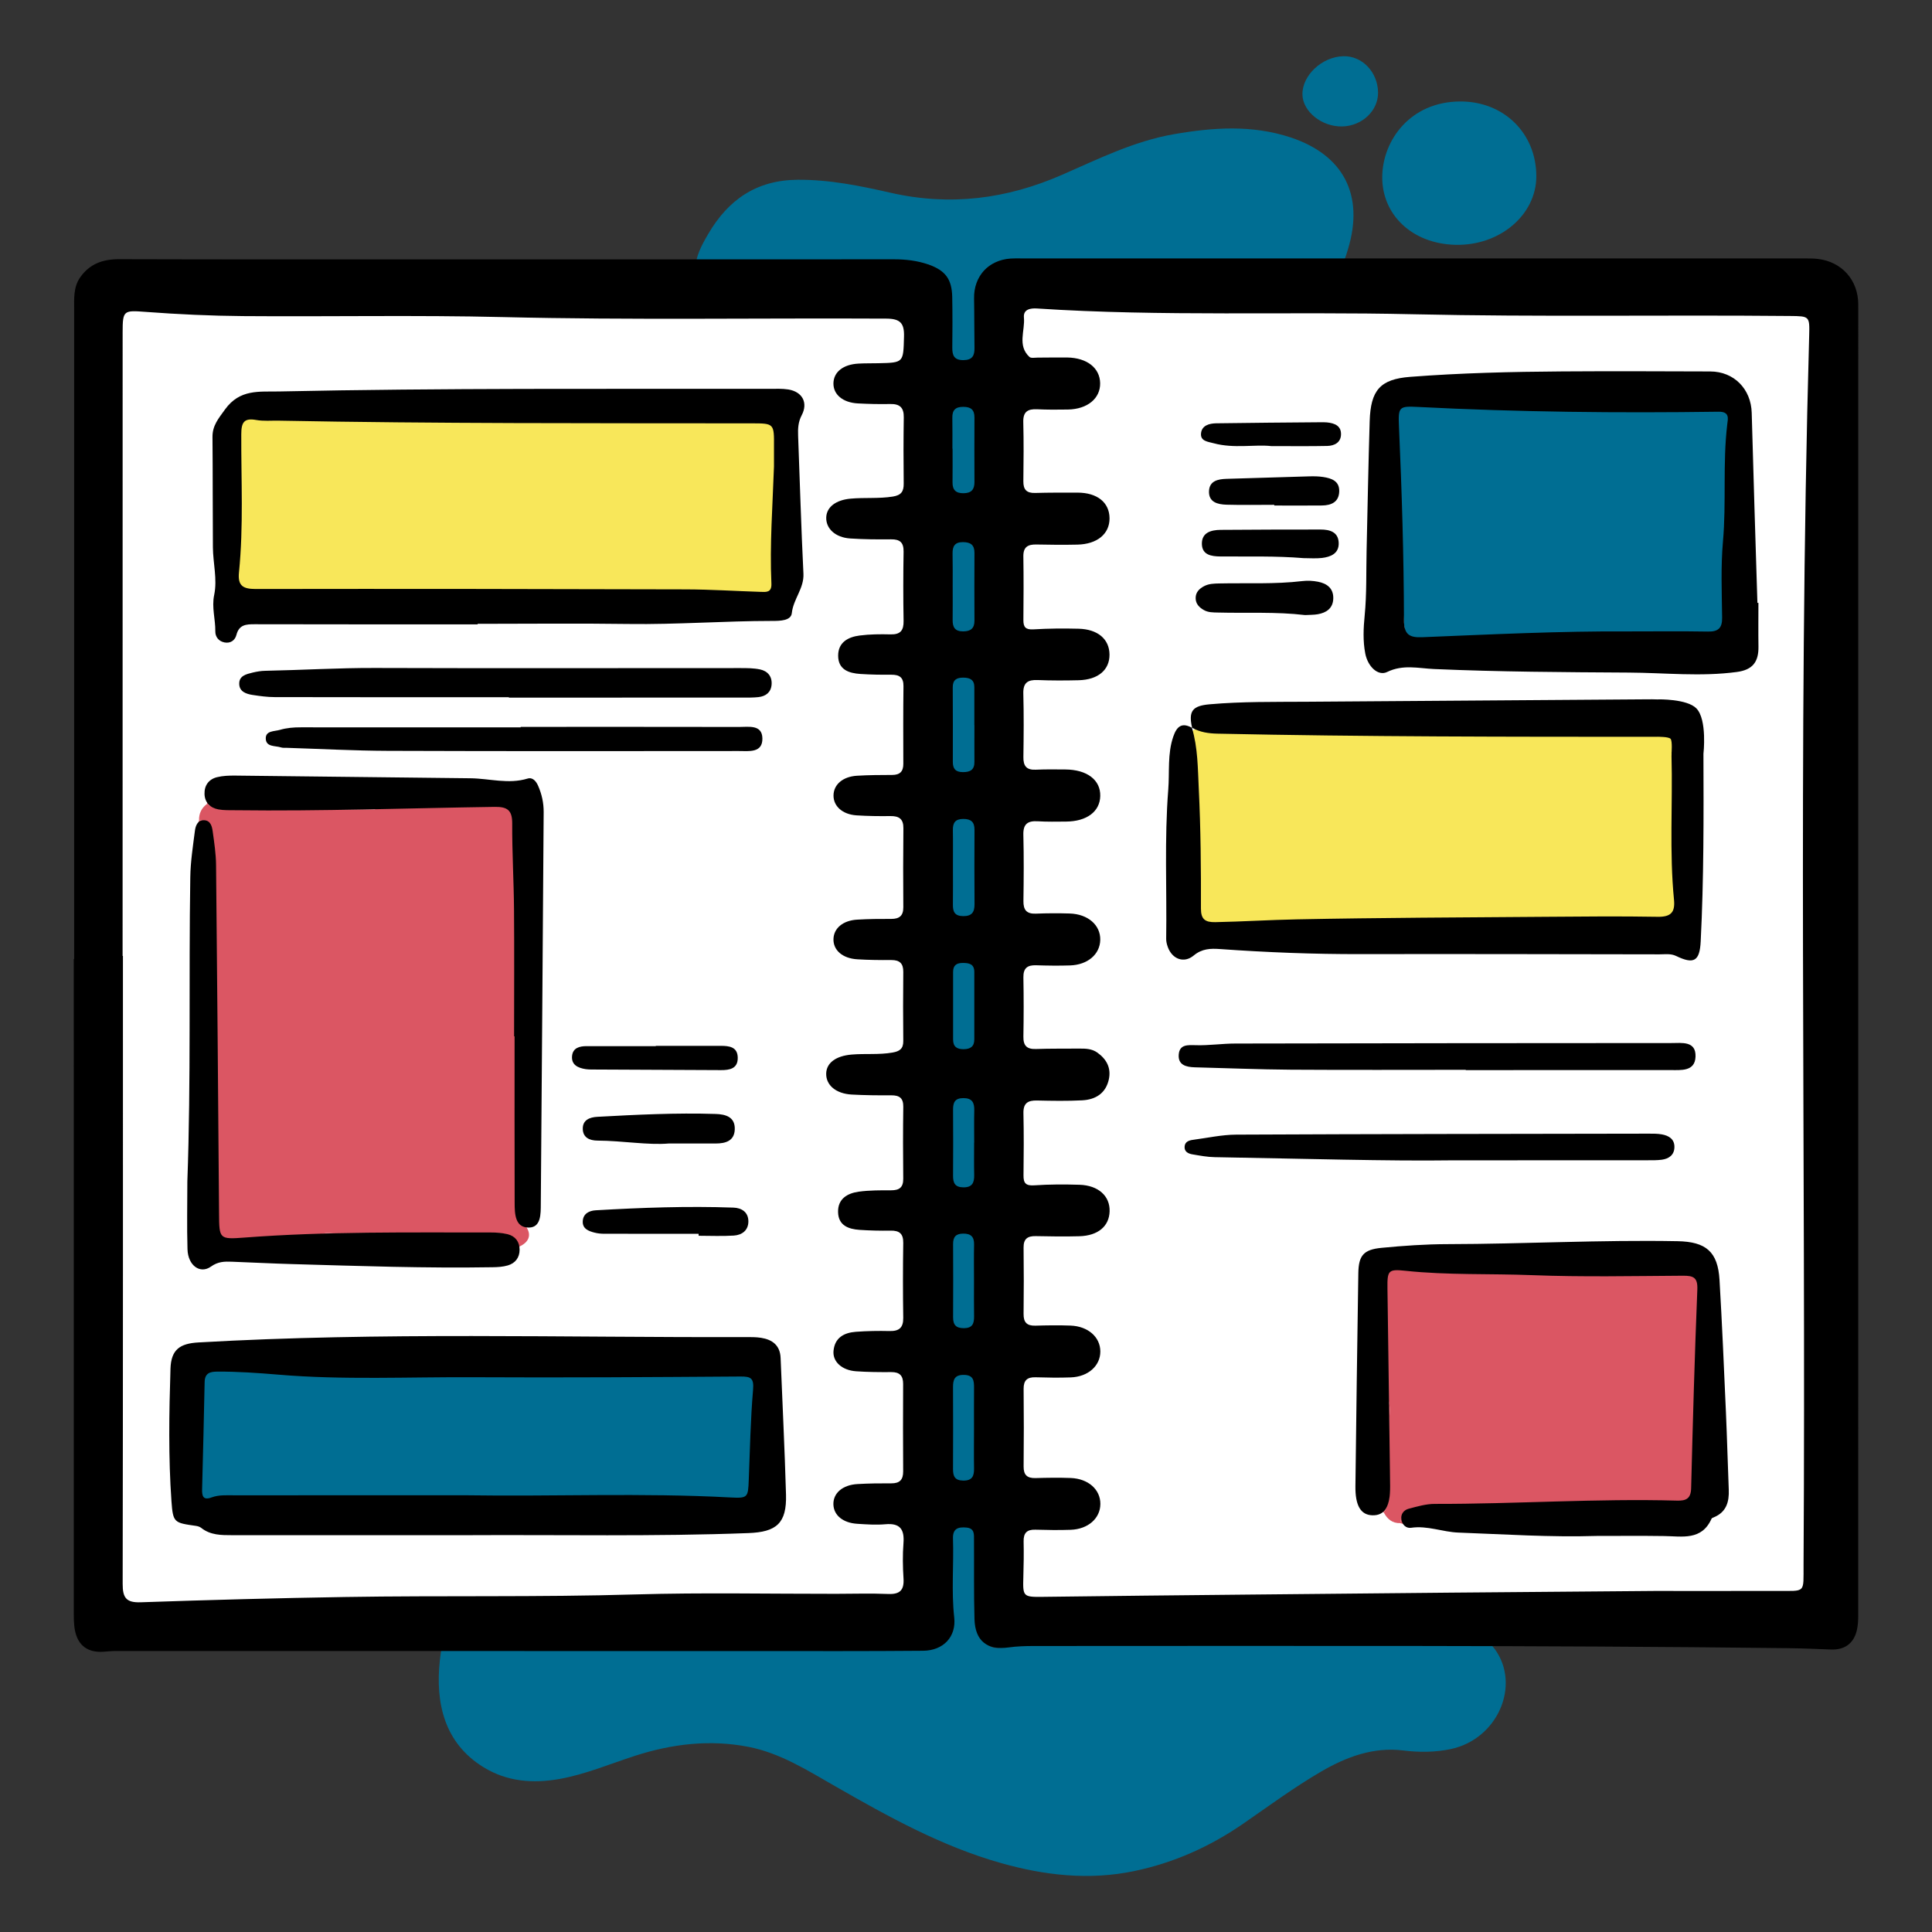 <?xml version="1.0" encoding="utf-8"?>
<!-- Generator: Adobe Illustrator 23.0.6, SVG Export Plug-In . SVG Version: 6.00 Build 0)  -->
<svg version="1.1" id="Livello_1" xmlns="http://www.w3.org/2000/svg" xmlns:xlink="http://www.w3.org/1999/xlink" x="0px" y="0px"
	 viewBox="0 0 512 512" style="enable-background:new 0 0 512 512;" xml:space="preserve">
<rect x="0" y="0" width="512" height="512" fill="#333333" stroke="none"/>
<style type="text/css">
	.st0{fill:#FFFFFF;}
	.st1{fill:#006E93;}
	.st2{fill:#DB5663;}
	.st3{fill:#F8E75A;}
</style>
<g>
	<g>
		<rect x="25.29" y="77.09" class="st0" width="220.72" height="351.98"/>
		<rect x="266.65" y="72.47" class="st0" width="217.38" height="352.16"/>
		<path class="st1" d="M185.39,437.45c18.7,0,37.39,0,56.09,0c1.99,0,3.94-0.05,5.9-0.66c3.47-1.09,5.05-3.31,5.01-6.91
			c-0.07-7.35,0.02-14.71-0.1-22.06c-0.04-2.3,0.47-3.34,3.07-3.35c2.7-0.01,3.02,1.22,2.98,3.43c-0.1,6.48,0.01,12.96-0.06,19.44
			c-0.02,2.19,0.46,4.21,1.4,6.11c1.17,2.36,3.23,3.77,5.78,3.12c3.11-0.8,6.18-0.58,9.27-0.58c36.77-0.03,73.54-0.02,110.31-0.02
			c1.72,0,3.32-0.03,5.01-0.96c2.41-1.33,4.45-0.21,6.06,1.98c7.02,9.6,0.76,23.95-11.68,26.54c-4.15,0.86-8.28,0.89-12.57,0.36
			c-7.81-0.97-14.97,1.66-21.65,5.54c-7.21,4.19-13.92,9.15-20.77,13.88c-8.81,6.08-18.4,10.37-28.89,12.55
			c-11.94,2.48-23.66,1.15-35.28-2.13c-15.72-4.44-29.85-12.29-43.89-20.33c-7.35-4.2-14.54-8.8-22.99-10.46
			c-10.23-2-20.29-0.81-30.14,2.38c-6.62,2.14-13.08,4.89-19.95,6.12c-7.01,1.25-13.9,0.75-20.18-3.12
			c-10.34-6.36-12.78-16.97-11.56-28.28c0.26-2.44,0.67-4.94,1.96-7.14c0.8-1.36,1.82-2.52,3.59-2.02c1.97,0.56,1.93,2.28,1.4,3.68
			c-1.24,3.27,0.92,2.88,2.82,2.88c19.69,0,39.39,0,59.08,0C185.39,437.42,185.39,437.43,185.39,437.45z"/>
		<path class="st2" d="M84.79,327.46c-8.08,0.29-16.18,0.38-24.23,0.97c-2.57,0.19-2.8-0.49-2.82-2.63
			c-0.12-16.06-0.38-32.11-0.51-48.17c-0.11-13.45-0.05-26.9-0.16-40.35c-0.03-3.85-0.39-7.7-0.59-11.54
			c-0.02-1.37,0.05-2.74-0.09-4.09c-0.23-2.2-0.77-4.25-3.64-4.25c-0.05-1.8,0.63-3.24,2.07-4.32c2.47,1.31,5.09,1.56,7.87,1.54
			c11.3-0.11,22.6-0.06,33.91-0.11c1.32-0.01,2.75,0.39,3.94-0.61c10.71,0.06,21.41-0.12,32.09-0.79c2.89-0.18,3.72,0.61,3.81,3.63
			c0.97,33.73,0.41,67.47,0.63,101.21c0.02,2.55,0.53,4.79,2.16,6.89c1.82,2.34,1,4.44-1.85,5.63c-0.97-3.33-3.62-3.7-6.5-3.69
			c-14.18,0.02-28.35,0.03-42.53,0.07C87.15,326.83,85.84,326.48,84.79,327.46z"/>
		<path class="st3" d="M98.64,156.24c-12.08,0-22.04-0.09-32,0.06c-2.79,0.04-3.6-0.77-3.6-3.57c0.01-11.94,0.34-23.87,0.75-35.8
			c0.07-1.94-1.01-4.63-0.08-5.68c1.41-1.61,4.23-0.64,6.42-0.57c43.94,1.41,87.88,0.42,131.82,0.65c3.02,0.02,4.14,0.7,4.02,3.91
			c-0.44,12.42-1.12,24.85-0.85,37.29c0.11,5.15,0.03,5.42-5.24,5.08c-22.39-1.43-44.81,0.07-67.18-0.87
			C120.63,156.24,108.58,156.67,98.64,156.24z"/>
		<path class="st3" d="M392.89,243.77c-14.82,0-29.64-0.14-44.46,0.05c-8.57,0.11-17.14,0.71-25.7,1.22
			c-4.58,0.27-4.44,0.34-4.71-4.13c-0.73-12.31-0.42-24.64-0.69-36.96c-0.06-2.87-0.68-5.66-1.3-8.45c-0.38-1.7-0.23-2.51,2.27-2.2
			c5.78,0.73,11.65,0.99,17.48,1.01c35.37,0.12,70.74,0.12,106.11,0.13c1.72,0,2.63-0.19,2.2,2.34c-0.62,3.64-0.44,7.43-0.36,11.16
			c0.22,10.7-0.64,21.42,0.58,32.09c0.32,2.82-0.85,3.64-3.6,3.62c-15.94-0.1-31.88-0.05-47.83-0.05
			C392.89,243.67,392.89,243.72,392.89,243.77z"/>
		<path class="st1" d="M424.95,168.13c-12.57-0.65-28.35,1.04-44.16,0.84c-0.37,0-0.75-0.01-1.12,0.02
			c-7.7,0.68-7.28,0.65-7.81-6.86c-0.83-11.7-0.13-23.4-0.79-35.07c-0.3-5.34-0.32-10.68-0.63-16c-0.17-2.88,0.87-3.63,3.62-3.51
			c27.01,1.11,54.03,0.91,81.05,0.82c2.35-0.01,3,0.79,2.95,3.02c-0.34,15.05-0.51,30.11-0.97,45.16c-0.09,2.83-0.74,5.67-0.53,8.53
			c0.19,2.58-1,3.13-3.32,3.1C444.9,168.07,436.55,168.13,424.95,168.13z"/>
		<path class="st2" d="M371.07,403.65c-2.08,0.05-3.41-1.06-4.34-2.8c1.3-2.07,1.61-4.32,1.55-6.74
			c-0.12-5.57,0.02-11.14-0.12-16.71c-0.06-2.42,0.61-4.94-0.62-7.27c-0.2-10.2-0.32-20.39-0.64-30.59
			c-0.08-2.62,0.59-3.31,3.31-3.17c25.49,1.3,51,1.07,76.51,0.96c3.2-0.01,3.9,0.93,3.79,3.96c-0.65,18.25-1.13,36.5-1.6,54.75
			c-0.04,1.73-0.5,2.59-2.32,2.39c-0.49-0.06-1,0-1.49-0.01c-22.15-0.4-44.27,0.64-66.41,0.81
			C375.42,399.44,371.81,399.07,371.07,403.65z"/>
		<path class="st1" d="M200.3,366.47c-0.43,8.7-0.4,17.38-1.06,26.04c-0.36,4.72-0.08,4.62-4.74,4.59
			c-16.19-0.09-32.39,0.25-48.57-0.22c-12.56-0.36-25.11-0.65-37.66-0.55c-16.41,0.13-32.83,0.45-49.24,0.69
			c-0.5,0.01-1,0.07-1.49,0.04c-1.58-0.08-2.99,2.32-4.37,0.86c-1.09-1.16,0.26-3.02,0.25-4.63c-0.09-8.97,0.11-17.93-0.05-26.9
			c-0.05-2.96,0.8-4.02,3.78-3.73c16.1,1.53,32.25,1.62,48.41,1.56c30.39-0.11,60.77-0.07,91.16-0.03
			C198.28,364.21,200.84,363.15,200.3,366.47z"/>
		<path class="st1" d="M217.62,69.43c-7.72,0-15.45,0.09-23.17-0.06c-2.62-0.05-4.32,0.63-4.95,3.31c-0.39,1.65-1.13,3.41-3.06,3.14
			c-2.17-0.3-2.21-2.32-2.2-4.14c0.01-3.66,1.73-6.75,3.48-9.73c5.26-8.98,12.71-14.22,23.61-14.31c8.43-0.07,16.59,1.6,24.64,3.43
			c15.8,3.61,30.77,1.68,45.43-4.72c9.67-4.22,19.16-8.96,29.7-10.79c10.37-1.8,20.71-2.52,30.93,0.86
			c14.03,4.65,19.52,15.26,15.23,29.52c-0.57,1.9-1.18,3.84-2.17,5.53c-0.97,1.67-2.68,2.72-4.74,2.28
			c-1.65-0.35-2.98-1.19-3.08-3.22c-0.13-2.68-2.26-1.81-3.67-1.81c-19.31-0.05-38.62-0.03-57.93-0.03c-5.23,0-10.46,0-15.7,0
			c-8.25,0-11.71,3.51-11.65,11.75c0.03,3.99-0.1,7.98,0.06,11.96c0.09,2.38-0.61,3.27-3.13,3.3c-2.71,0.03-3.04-1.25-2.98-3.44
			c0.11-3.86,0.04-7.72,0.03-11.59c-0.02-7.59-3.44-11.13-11.13-11.24C233.32,69.35,225.47,69.44,217.62,69.43z"/>
		<path class="st1" d="M407.14,46.73c0,10.15-9.61,18.45-21.48,18.15c-11.39-0.29-19.49-7.94-19.35-18.13
			c0.14-9.59,7.42-19.78,20.6-19.86C398.52,26.82,407.15,35.32,407.14,46.73z"/>
		<path class="st1" d="M365.2,24.49c0.06,4.83-4.18,8.87-9.46,9.02c-5.38,0.14-10.46-3.89-10.58-8.4
			c-0.13-5.08,5.14-10.06,10.82-10.21C360.97,14.76,365.12,19.08,365.2,24.49z"/>
		<path class="st1" d="M251.65,191.73c0-3.36,0.04-6.71-0.02-10.07c-0.03-2.02,0.79-3.17,2.86-2.89c1.93,0.26,4.54-0.32,4.53,2.99
			c-0.02,6.84-0.1,13.68,0.04,20.51c0.06,3.1-1.98,2.51-3.77,2.57c-1.9,0.06-3.81,0.33-3.67-2.67c0.17-3.47,0.04-6.96,0.04-10.44
			C251.66,191.73,251.65,191.73,251.65,191.73z"/>
		<path class="st1" d="M259.01,155.77c0,3.23-0.1,6.47,0.04,9.69c0.09,2.22-0.93,2.88-2.91,2.67c-1.82-0.19-4.41,0.8-4.45-2.4
			c-0.09-6.83-0.03-13.67-0.03-20.5c0-1.74,1.06-2.71,2.61-2.29c1.75,0.48,4.66-0.57,4.73,2.77
			C259.06,149.06,259.01,152.41,259.01,155.77z"/>
		<path class="st1" d="M259.01,119.53c0,3.11-0.13,6.23,0.04,9.33c0.16,3.05-1.85,2.65-3.7,2.64c-1.82-0.01-3.81,0.49-3.75-2.59
			c0.14-6.22,0.14-12.45-0.02-18.66c-0.08-3.05,1.87-2.64,3.71-2.62c1.8,0.02,3.9-0.52,3.75,2.57
			C258.89,113.3,259.01,116.42,259.01,119.53z"/>
		<path class="st1" d="M252.32,229.64c0-3.48,0.09-6.96-0.03-10.43c-0.09-2.48,1.45-2.48,3.16-2.4c1.65,0.07,3.62-0.54,3.59,2.34
			c-0.08,7.2-0.07,14.41-0.01,21.61c0.02,2.62-1.77,2.22-3.33,2.2c-1.53-0.02-3.42,0.51-3.37-2.15c0.06-3.72,0.02-7.45,0.02-11.18
			C252.33,229.64,252.32,229.64,252.32,229.64z"/>
		<path class="st1" d="M258.33,378.36c0,3.73-0.1,7.47,0.04,11.2c0.08,2.23-0.62,3.11-2.95,3.07c-2.11-0.04-3.17-0.44-3.13-2.88
			c0.13-7.59,0.13-15.18,0-22.77c-0.04-2.44,1.02-2.84,3.13-2.88c2.33-0.05,3.04,0.84,2.95,3.07
			C258.23,370.89,258.33,374.62,258.33,378.36z"/>
		<path class="st1" d="M258.33,339.63c0,3.24-0.13,6.48,0.04,9.71c0.12,2.43-1,2.92-3.13,2.89c-1.94-0.03-2.99-0.4-2.95-2.67
			c0.11-6.72,0.11-13.45,0-20.17c-0.03-2.23,0.94-2.71,2.92-2.71c2.09,0,3.28,0.41,3.16,2.87
			C258.21,332.9,258.33,336.27,258.33,339.63z"/>
		<path class="st1" d="M252.33,302.52c0-3.11,0.08-6.23-0.03-9.34c-0.07-2.17,1.15-2.4,2.85-2.36c1.68,0.05,3.24-0.11,3.2,2.4
			c-0.1,6.47-0.07,12.95-0.03,19.43c0.02,2.31-1.51,2.15-3.04,2.17c-1.57,0.02-3.04,0.07-2.98-2.22
			C252.4,309.25,252.34,305.88,252.33,302.52z"/>
		<path class="st1" d="M258.34,266.41c-0.01,3.11-0.09,6.23,0.02,9.34c0.09,2.47-1.45,2.42-3.18,2.44
			c-1.68,0.02-2.91-0.15-2.88-2.34c0.08-6.23,0.08-12.46,0-18.68c-0.03-2.3,1.41-2.19,2.97-2.23c1.79-0.04,3.2,0.08,3.1,2.5
			C258.24,260.43,258.35,263.42,258.34,266.41z"/>
		<path class="st2" d="M100.53,213.88c-1.19,1-2.62,0.6-3.94,0.61c-11.3,0.05-22.61,0-33.91,0.11c-2.78,0.03-5.4-0.22-7.87-1.54
			c0.7-2.52,2.56-3.59,4.98-3.69c2.1-0.08,2.96,1.3,3.42,3.22c0.46,1.95,2.23,1.18,3.44,1.19
			C77.95,213.86,89.24,213.86,100.53,213.88z"/>
		<path class="st2" d="M84.79,327.46c1.05-0.97,2.36-0.63,3.56-0.63c14.18-0.04,28.35-0.05,42.53-0.07c2.87,0,5.52,0.36,6.5,3.69
			c-1.61,1.46-3.4,0.97-3.99-0.64c-0.95-2.63-2.81-2.31-4.76-2.31C114.02,327.48,99.41,327.47,84.79,327.46z"/>
		<path class="st2" d="M367.55,370.13c1.23,2.33,0.56,4.85,0.62,7.27c0.14,5.57,0,11.14,0.12,16.71c0.05,2.42-0.26,4.67-1.55,6.74
			c-1.77-1.24-2.14-3.17-0.75-4.44c1.7-1.55,1.52-3.24,1.52-5.05C367.53,384.28,367.53,377.2,367.55,370.13z"/>
		<path class="st2" d="M371.07,403.65c0.74-4.58,4.35-4.21,7.62-4.42C378.36,403.94,376.32,405.12,371.07,403.65z"/>
		<path class="st2" d="M52.74,217.38c2.87,0,3.4,2.05,3.64,4.25c0.14,1.35,0.07,2.73,0.09,4.09
			C52.33,224.96,51.33,222.71,52.74,217.38z"/>
	</g>
	<g>
		<path d="M19.65,254.13c0-57.33,0-114.67,0-172c0-2.98-0.23-6.03,1.62-8.66c2.52-3.57,6.01-4.8,10.34-4.78
			c28.67,0.09,57.33,0.05,86,0.05c39.76,0,79.52,0.01,119.28-0.02c3.15,0,6.19,0.34,9.18,1.39c4.4,1.55,6.18,3.79,6.28,8.58
			c0.09,4.49,0.06,8.97,0.02,13.46c-0.02,2.04,0.5,3.3,2.92,3.29c2.39-0.01,3-1.19,2.96-3.26c-0.07-4.36-0.03-8.72-0.11-13.08
			c-0.12-5.83,3.79-10.17,9.66-10.58c0.87-0.06,1.74-0.04,2.62-0.04c69.18,0,138.35,0,207.53,0.01c1.25,0,2.5-0.02,3.73,0.12
			c6.44,0.74,10.78,5.62,10.78,12.1c0,115.79,0,231.58-0.01,347.37c0,1.36-0.07,2.76-0.39,4.07c-0.86,3.47-3.31,5.14-6.88,4.99
			c-3.86-0.16-7.71-0.31-11.57-0.36c-66.55-0.79-133.1-0.57-199.64-0.57c-2.24,0-4.49,0.07-6.7,0.38c-5.63,0.78-8.86-1.7-9.02-7.51
			c-0.2-6.97-0.08-13.96-0.13-20.94c-0.01-1.47,0.22-3.12-2.01-3.32c-2.19-0.2-3.65,0.25-3.56,2.92c0.23,6.97-0.45,13.94,0.33,20.91
			c0.56,5.04-2.79,8.77-8.26,8.82c-14.71,0.13-29.41,0.08-44.12,0.08c-56.59-0.01-113.17-0.02-169.76-0.02
			c-1.12,0-2.24,0.13-3.36,0.2c-4.06,0.27-6.7-1.6-7.51-5.62c-0.36-1.81-0.31-3.72-0.31-5.58c-0.01-57.46-0.01-114.92-0.01-172.38
			C19.57,254.13,19.61,254.13,19.65,254.13z M438.36,421.62c10.84,0,21.69,0.02,32.53-0.01c7.79-0.02,7.02,0.75,7.07-6.99
			c0.67-108.55-1.56-217.11,1.49-325.65c0.15-5.2,0.08-5.18-5.08-5.23c-33.27-0.32-66.54,0.29-99.81-0.46
			c-33.25-0.76-66.53,0.65-99.76-1.53c-1.7-0.11-3.65,0.2-3.45,2.39c0.33,3.51-1.8,7.42,1.46,10.45c0.42,0.39,1.45,0.18,2.19,0.18
			c2.62,0,5.24-0.07,7.85-0.03c5.24,0.09,8.63,2.78,8.7,6.81c0.06,4.04-3.36,6.88-8.52,6.98c-2.74,0.05-5.49,0.06-8.22-0.07
			c-2.46-0.11-3.7,0.67-3.63,3.37c0.13,5.23,0.09,10.47,0.02,15.7c-0.03,2.22,0.86,3.17,3.1,3.11c3.74-0.11,7.48-0.09,11.22-0.09
			c5.26,0,8.49,2.6,8.52,6.8c0.02,4.13-3.24,6.86-8.52,6.98c-3.61,0.08-7.23,0.05-10.84-0.03c-2.25-0.05-3.52,0.62-3.48,3.16
			c0.09,5.61,0.06,11.22,0.01,16.83c-0.02,1.89,0.57,2.62,2.64,2.5c3.98-0.24,7.97-0.27,11.96-0.17c5.12,0.12,8.18,2.76,8.22,6.83
			c0.04,4.08-3.01,6.69-8.17,6.82c-3.61,0.09-7.23,0.1-10.84-0.05c-2.63-0.11-3.91,0.69-3.83,3.57c0.15,5.61,0.1,11.22,0.02,16.83
			c-0.04,2.35,0.8,3.47,3.26,3.36c2.61-0.12,5.23-0.08,7.85-0.06c5.76,0.04,9.34,2.76,9.26,7.01c-0.08,4.14-3.55,6.76-9.08,6.8
			c-2.49,0.02-4.99,0.07-7.48-0.08c-2.63-0.16-3.9,0.69-3.82,3.57c0.15,5.85,0.1,11.72,0.02,17.57c-0.03,2.37,0.85,3.43,3.28,3.34
			c2.99-0.12,5.98-0.13,8.97-0.04c4.88,0.15,8.2,3.09,8.11,7.01c-0.09,3.8-3.31,6.59-7.99,6.75c-2.99,0.1-5.98,0.06-8.97-0.04
			c-2.32-0.08-3.45,0.72-3.41,3.21c0.1,5.23,0.09,10.47,0,15.7c-0.04,2.42,0.93,3.36,3.33,3.28c3.86-0.13,7.73-0.08,11.59-0.11
			c1.63-0.01,3.25,0.05,4.66,1.05c2.45,1.74,3.71,4.06,3.07,7.08c-0.8,3.72-3.51,5.39-7.04,5.58c-3.98,0.21-7.98,0.14-11.96,0.05
			c-2.45-0.06-3.71,0.68-3.64,3.39c0.12,5.48,0.09,10.97,0.02,16.45c-0.03,2.1,0.65,2.79,2.86,2.64c3.97-0.27,7.98-0.27,11.96-0.15
			c5.02,0.15,8.12,2.99,8,7.04c-0.11,3.95-3.06,6.46-8.02,6.6c-3.86,0.11-7.73,0.05-11.59-0.03c-2.16-0.04-3.22,0.75-3.19,3.04
			c0.07,5.86,0.07,11.72,0,17.57c-0.03,2.22,0.86,3.18,3.1,3.12c3.11-0.09,6.24-0.14,9.35-0.02c4.66,0.18,7.87,3.05,7.89,6.84
			c0.02,3.8-3.2,6.72-7.83,6.89c-3.11,0.12-6.23,0.06-9.35-0.03c-2.19-0.06-3.17,0.8-3.15,3.07c0.07,6.85,0.07,13.71,0,20.57
			c-0.02,2.26,0.95,3.13,3.15,3.07c3.11-0.09,6.24-0.14,9.35-0.02c4.67,0.19,7.86,3.07,7.84,6.89c-0.02,3.8-3.24,6.68-7.89,6.84
			c-3.11,0.11-6.23,0.06-9.35-0.03c-2.24-0.07-3.15,0.89-3.1,3.12c0.07,3.11,0.02,6.23-0.07,9.35c-0.16,5.2-0.08,5.39,4.98,5.33
			c18.19-0.24,36.38-0.42,54.56-0.6C366.58,422.23,402.47,421.88,438.36,421.62z M32.49,253.34c0.03,0,0.06,0,0.09,0
			c0,55.47,0.03,110.93-0.07,166.4c-0.01,3.72,0.95,5.02,4.82,4.88c18.04-0.62,36.09-1.11,54.15-1.4c25.66-0.42,51.33,0.08,77-0.68
			c17.68-0.52,35.4-0.14,53.09-0.16c4.61-0.01,9.23-0.15,13.83,0.04c3.13,0.13,4.24-1.07,4.04-4.13c-0.2-3.1-0.25-6.24-0.01-9.34
			c0.28-3.66-0.9-5.36-4.79-5.01c-2.47,0.22-4.99,0.04-7.47-0.12c-3.8-0.24-6.22-2.27-6.31-5.12c-0.09-2.99,2.42-5.19,6.39-5.41
			c2.98-0.17,5.98-0.21,8.97-0.19c2.21,0.01,3.14-0.95,3.13-3.16c-0.05-7.73-0.05-15.45-0.01-23.18c0.01-2.21-0.94-3.16-3.14-3.14
			c-3.11,0.02-6.24,0-9.34-0.22c-3.72-0.26-6.23-2.53-5.97-5.39c0.32-3.51,2.79-4.84,5.92-5.07c2.98-0.22,5.98-0.27,8.97-0.2
			c2.51,0.05,3.62-0.89,3.59-3.5c-0.1-6.6-0.1-13.21,0-19.82c0.04-2.46-0.99-3.33-3.34-3.29c-2.74,0.05-5.49-0.02-8.22-0.2
			c-2.94-0.2-5.61-1.15-5.71-4.66c-0.11-3.56,2.45-5.05,5.51-5.47c2.83-0.38,5.72-0.36,8.58-0.36c2.15,0,3.2-0.77,3.18-3.07
			c-0.07-6.36-0.08-12.71,0.01-19.07c0.03-2.32-1.04-3.04-3.18-3.03c-3.49,0.02-6.98-0.01-10.47-0.2c-4.19-0.23-6.83-2.48-6.78-5.54
			c0.05-2.88,2.61-4.71,6.75-5.06c3.6-0.31,7.21,0.1,10.81-0.53c1.92-0.33,2.89-1.01,2.87-3.07c-0.07-6.11-0.06-12.21,0-18.32
			c0.02-2.23-0.97-3.14-3.16-3.13c-2.99,0.02-5.99-0.01-8.97-0.19c-3.99-0.23-6.48-2.43-6.37-5.43c0.11-2.84,2.54-4.88,6.33-5.09
			c2.98-0.17,5.98-0.21,8.97-0.19c2.15,0.01,3.22-0.82,3.21-3.08c-0.05-6.98-0.06-13.96,0.02-20.94c0.03-2.49-1.17-3.26-3.45-3.23
			c-2.99,0.04-5.99,0-8.97-0.19c-3.74-0.25-6.14-2.44-6.1-5.3c0.04-2.86,2.45-4.97,6.22-5.2c3.11-0.19,6.23-0.2,9.34-0.21
			c2.03-0.01,2.95-0.91,2.94-2.95c-0.02-6.86-0.05-13.71,0.04-20.57c0.03-2.33-1.06-3.05-3.19-3.04c-2.74,0.02-5.49-0.02-8.22-0.2
			c-3.08-0.2-5.9-1.14-5.9-4.86c0-3.53,2.65-4.94,5.69-5.33c2.71-0.35,5.47-0.37,8.21-0.3c2.62,0.06,3.49-1.06,3.44-3.59
			c-0.11-6.11-0.1-12.22,0-18.32c0.04-2.45-0.97-3.31-3.33-3.28c-3.61,0.04-7.24,0.01-10.84-0.23c-3.92-0.26-6.43-2.62-6.33-5.58
			c0.1-2.77,2.58-4.62,6.45-4.97c3.72-0.34,7.45,0.04,11.18-0.55c2.22-0.35,2.93-1.34,2.9-3.44c-0.07-5.86-0.07-11.72,0.02-17.57
			c0.04-2.58-1.07-3.58-3.59-3.52c-2.86,0.06-5.74-0.01-8.6-0.16c-3.99-0.22-6.51-2.38-6.45-5.35c0.06-2.97,2.57-4.98,6.62-5.2
			c1.74-0.1,3.49-0.06,5.23-0.1c6.83-0.14,6.66-0.15,6.85-7.1c0.1-3.57-1.06-4.7-4.67-4.72c-33.89-0.18-67.78,0.41-101.68-0.41
			c-22.92-0.55-45.87-0.08-68.8-0.26c-8.58-0.07-17.18-0.47-25.74-1.11c-5.9-0.44-6.18-0.48-6.18,5.41
			C32.49,143.15,32.49,198.25,32.49,253.34z M258.12,378.66c0-3.61-0.02-7.21,0.01-10.82c0.01-1.88-0.09-3.45-2.68-3.48
			c-2.45-0.03-2.9,1.22-2.89,3.27c0.04,7.21,0.03,14.43,0,21.64c-0.01,1.88,0.42,3.06,2.67,3.1c2.42,0.04,2.94-1.19,2.9-3.26
			C258.07,385.62,258.12,382.14,258.12,378.66z M252.54,229.66c0,3.35,0.03,6.7-0.01,10.05c-0.03,1.89,0.46,3.04,2.69,3.07
			c2.31,0.03,3.05-1.02,3.04-3.16c-0.05-6.57-0.04-13.15-0.01-19.72c0.01-2.03-0.88-2.86-2.93-2.87c-2.15-0.01-2.83,0.99-2.8,2.96
			C252.58,223.21,252.53,226.44,252.54,229.66z M258.12,339.52c0-3.24-0.05-6.48,0.02-9.71c0.04-2.06-0.85-2.91-2.91-2.89
			c-1.94,0.02-2.66,0.91-2.65,2.75c0.03,6.47,0.04,12.95,0,19.42c-0.01,2.05,0.79,2.9,2.89,2.89c2.26-0.02,2.69-1.24,2.67-3.11
			C258.09,345.74,258.12,342.63,258.12,339.52z M258.23,192.18c-0.01,0-0.01,0-0.02,0c0-3.36,0-6.71,0-10.07
			c0-1.96-1.14-2.51-2.9-2.53c-1.81-0.02-2.83,0.6-2.82,2.56c0.03,6.59,0.04,13.18,0.02,19.76c-0.01,1.85,0.74,2.71,2.66,2.72
			c1.96,0.01,3.09-0.61,3.06-2.74C258.21,198.65,258.23,195.41,258.23,192.18z M258.15,302.82c0.01,0,0.01,0,0.02,0
			c0-2.85-0.05-5.71,0.02-8.56c0.05-2.08-0.57-3.27-2.94-3.25c-2.23,0.02-2.69,1.2-2.68,3.08c0.04,5.83,0.04,11.66,0,17.49
			c-0.01,1.9,0.5,3.05,2.7,3.08c2.4,0.03,2.94-1.24,2.9-3.29C258.1,308.53,258.15,305.67,258.15,302.82z M252.47,155.31
			c0,2.99,0.03,5.98-0.01,8.97c-0.03,1.94,0.61,3.05,2.78,3.04c2.01-0.01,3.01-0.79,3-2.86c-0.03-5.98-0.03-11.97,0-17.95
			c0.01-2.09-1.01-2.82-3.02-2.84c-2.19-0.02-2.81,1.09-2.78,3.03C252.5,149.57,252.47,152.44,252.47,155.31z M258.2,266.48
			c0-2.98,0.01-5.96,0-8.94c-0.01-2.06-1.36-2.35-3.03-2.35c-1.66,0-2.59,0.61-2.59,2.37c0.01,5.96,0.02,11.92,0,17.89
			c-0.01,1.93,0.98,2.61,2.8,2.6c1.81-0.02,2.83-0.72,2.82-2.62C258.19,272.44,258.2,269.46,258.2,266.48z M252.4,118.9
			c0.01,0,0.03,0,0.04,0c0,2.97,0.03,5.95-0.01,8.92c-0.02,2.02,0.87,2.91,2.92,2.89c2.06-0.02,2.9-0.97,2.89-2.96
			c-0.02-5.7-0.03-11.4,0-17.1c0.01-2.06-0.94-2.83-2.97-2.83c-2.08-0.01-2.93,0.88-2.89,2.9
			C252.43,113.45,252.4,116.18,252.4,118.9z"/>
		<path d="M466,159.76c0,3.86-0.05,7.71,0.01,11.57c0.07,4.2-1.65,6.2-5.72,6.75c-9.57,1.29-19.13,0.21-28.7,0.16
			c-17.18-0.1-34.36-0.19-51.53-0.94c-4.16-0.18-8.24-1.28-12.45,0.78c-2.42,1.18-5.13-1.43-5.8-4.89
			c-0.65-3.33-0.49-6.73-0.16-10.06c0.56-5.72,0.38-11.44,0.51-17.17c0.26-11.45,0.47-22.89,0.82-34.34
			c0.25-8.18,2.74-11.14,10.74-11.75c13.4-1.03,26.84-1.35,40.28-1.44c13.08-0.09,26.15-0.03,39.23,0.01
			c6.32,0.02,10.82,4.67,10.99,10.96c0.45,16.79,1,33.58,1.51,50.37C465.82,159.76,465.91,159.76,466,159.76z M431.72,167.33
			c6.97,0,13.95-0.08,20.92,0.04c2.72,0.05,3.78-0.93,3.74-3.69c-0.08-6.72-0.37-13.49,0.22-20.17c0.92-10.31-0.09-20.67,1.13-30.96
			c0.19-1.6,0.74-3.48-2.31-3.44c-26.52,0.37-53.02,0.1-79.52-1.26c-5.21-0.27-5.39-0.07-5.15,5.35
			c0.75,17.04,1.28,34.08,1.32,51.13c0.01,3.69,1.27,4.68,4.79,4.54C395.14,168.13,413.42,167.22,431.72,167.33z"/>
		<path d="M423.11,407.04c-12.22,0.38-24.41-0.44-36.61-0.89c-4.19-0.15-8.22-1.91-12.55-1.27c-1.29,0.19-2.39-0.79-2.58-2.23
			c-0.19-1.45,0.69-2.49,1.95-2.82c2.27-0.6,4.62-1.29,6.94-1.28c21.4,0.04,42.78-1.46,64.18-0.87c2.37,0.07,3.66-0.52,3.73-3.29
			c0.44-17.55,0.93-35.1,1.64-52.64c0.13-3.2-1.01-3.68-3.78-3.67c-13.33,0.08-26.68,0.37-40-0.15
			c-11.19-0.44-22.42,0.03-33.59-1.16c-4.53-0.48-4.81-0.08-4.75,4.66c0.22,17.44,0.5,34.88,0.71,52.32
			c0.07,5.52-1.44,7.91-4.7,7.82c-3.07-0.09-4.56-2.52-4.5-7.72c0.22-18.81,0.48-37.62,0.77-56.42c0.07-4.7,1.37-6.28,6.17-6.74
			c5.82-0.56,11.68-0.97,17.52-0.98c20.31-0.04,40.6-1.16,60.91-0.78c7.52,0.14,10.68,2.77,11.12,10.26
			c0.69,11.68,1.18,23.37,1.7,35.06c0.3,6.84,0.48,13.69,0.75,20.53c0.13,3.24-0.64,5.95-3.95,7.32c-0.23,0.09-0.54,0.2-0.62,0.39
			c-2.61,5.83-7.75,4.64-12.53,4.58C435.07,406.98,429.09,407.04,423.11,407.04z"/>
		<path d="M388.44,283.51c-15.46,0-30.91,0.07-46.37-0.03c-8.47-0.06-16.93-0.42-25.4-0.63c-2.33-0.06-4.54-0.6-4.29-3.43
			c0.23-2.66,2.38-2.49,4.56-2.43c3.47,0.1,6.95-0.44,10.43-0.44c38.52-0.08,77.03-0.12,115.55-0.13c2.77,0,6.57-0.62,6.41,3.62
			c-0.15,3.96-3.83,3.54-6.67,3.54c-18.07,0.02-36.15,0.01-54.22,0.01C388.44,283.56,388.44,283.54,388.44,283.51z"/>
		<path d="M384.7,307.5c-16.2,0.24-39.49-0.44-62.77-0.84c-1.97-0.03-3.95-0.41-5.91-0.74c-1.15-0.19-2.24-0.73-2.08-2.16
			c0.13-1.19,1.15-1.55,2.18-1.69c3.83-0.5,7.65-1.36,11.48-1.38c36.48-0.17,72.96-0.2,109.44-0.26c1.12,0,2.26-0.01,3.35,0.19
			c1.86,0.33,3.38,1.24,3.35,3.37c-0.03,2.08-1.45,3.1-3.37,3.35c-1.23,0.16-2.48,0.14-3.73,0.14
			C421.69,307.5,406.74,307.5,384.7,307.5z"/>
		<path d="M345.86,163c-7.7-0.92-15.44-0.46-23.15-0.67c-1.25-0.03-2.51-0.01-3.64-0.64c-1.26-0.7-2.22-1.68-2.21-3.21
			c0-1.54,0.98-2.49,2.27-3.16c1.26-0.65,2.64-0.67,4.01-0.7c7.34-0.16,14.7,0.24,22.02-0.63c1.34-0.16,2.76-0.09,4.09,0.17
			c2.43,0.46,4.19,1.79,4.08,4.52c-0.1,2.54-1.82,3.7-4.11,4.1C348.11,162.97,346.98,162.93,345.86,163z"/>
		<path d="M345.44,147.91c-7.32-0.61-14.66-0.38-21.99-0.44c-2.39-0.02-4.87-0.38-4.94-3.29c-0.07-3.07,2.46-3.74,4.98-3.76
			c8.83-0.07,17.66-0.09,26.49-0.09c2.43,0,4.69,0.65,4.79,3.53c0.1,2.83-2.12,3.74-4.49,4.01
			C348.69,148.05,347.06,147.91,345.44,147.91z"/>
		<path d="M337.68,133.78c-4.22,0-8.44,0.09-12.65-0.03c-2.32-0.07-4.77-0.64-4.63-3.63c0.13-2.71,2.41-3.15,4.64-3.22
			c7.31-0.24,14.62-0.46,21.92-0.66c1.24-0.03,2.49-0.02,3.71,0.17c2.18,0.34,4.3,1.04,4.24,3.78c-0.07,2.85-2.08,3.74-4.57,3.77
			c-4.22,0.05-8.44,0.01-12.65,0.01C337.68,133.91,337.68,133.84,337.68,133.78z"/>
		<path d="M336.89,118.22c-4.36-0.49-9.86,0.71-15.24-0.75c-1.53-0.42-3.61-0.53-3.36-2.69c0.24-2.06,2.22-2.57,4-2.6
			c9.29-0.14,18.58-0.2,27.87-0.28c0.5,0,1,0,1.49,0.04c2.02,0.2,3.83,0.89,3.73,3.26c-0.08,2.11-1.78,2.94-3.65,2.98
			C347.15,118.28,342.55,118.22,336.89,118.22z"/>
		<path d="M123.6,406.84c-20.69,0-41.38,0-62.07,0c-2.87,0-5.76,0.01-8.2-1.93c-0.37-0.29-0.89-0.46-1.37-0.53
			c-5.79-0.83-6.11-0.8-6.52-6.52c-0.83-11.69-0.63-23.42-0.26-35.12c0.16-5.1,2.5-6.7,7.41-6.98c48.31-2.78,96.66-1.27,144.99-1.42
			c1.37,0,2.76-0.02,4.1,0.19c3.02,0.48,5.06,2,5.19,5.35c0.48,12.07,1.09,24.13,1.43,36.2c0.21,7.57-2.49,9.92-9.95,10.2
			C173.44,407.23,148.52,406.7,123.6,406.84z M123.3,396.26c23.41,0.36,46.83-0.68,70.23,0.58c4.67,0.25,4.72,0.02,4.9-4.68
			c0.31-7.96,0.47-15.93,1.14-23.86c0.26-3.05-0.55-3.53-3.31-3.51c-23.55,0.16-47.09,0.32-70.64,0.19
			c-17.31-0.1-34.63,0.77-51.91-0.69c-5.34-0.45-10.67-0.82-16.03-0.8c-1.98,0-3.4,0.34-3.45,2.78c-0.18,9.46-0.43,18.92-0.67,28.38
			c-0.05,1.79,0.25,3.03,2.52,2.18c1.91-0.71,3.93-0.56,5.92-0.56C82.44,396.26,102.87,396.26,123.3,396.26z"/>
		<path d="M126.57,165.46c-19.69,0-39.39,0.02-59.08-0.03c-2.28-0.01-4.14,0.11-4.84,2.84c-0.36,1.4-1.55,2.3-3.17,1.98
			c-1.55-0.31-2.44-1.5-2.42-2.94c0.05-3.21-1-6.32-0.3-9.64c0.87-4.17-0.31-8.43-0.34-12.66c-0.07-9.72-0.02-19.45-0.11-29.17
			c-0.03-3.06,1.58-4.91,3.32-7.33c3.93-5.45,9.06-4.66,14.32-4.77c43.36-0.92,86.73-0.65,130.1-0.7c1.62,0,3.26-0.08,4.85,0.17
			c3.73,0.6,5.31,3.52,3.56,6.83c-0.94,1.79-1.02,3.53-0.95,5.41c0.46,12.19,0.81,24.39,1.41,36.58c0.19,3.91-2.68,6.7-3.08,10.45
			c-0.21,2.03-3.12,2.07-5.14,2.07c-12.71,0-25.39,0.99-38.11,0.81c-13.33-0.19-26.67-0.04-40.01-0.04
			C126.57,165.37,126.57,165.42,126.57,165.46z M205.11,123.63c0-1.74-0.01-3.49,0-5.23c0.05-6.2,0.05-6.21-6.01-6.21
			c-41.74-0.05-83.49,0.09-125.23-0.71c-1.99-0.04-4.03,0.17-5.97-0.18c-3.27-0.59-3.95,0.69-3.96,3.76
			c-0.05,12.21,0.62,24.43-0.61,36.61c-0.36,3.52,1.01,4.42,4.4,4.42c38.01-0.06,76.02-0.01,114.04,0.1
			c6.59,0.02,13.19,0.45,19.78,0.66c1.5,0.05,2.99,0.23,2.88-2.21C203.96,144.29,204.76,133.96,205.11,123.63z"/>
		<path d="M136.24,274.63c0-11.21,0.07-22.43-0.02-33.64c-0.06-7.59-0.52-15.18-0.48-22.77c0.02-3.51-1.29-4.44-4.64-4.39
			c-22.92,0.33-45.83,1.18-68.75,0.89c-1.49-0.02-3.02,0.05-4.47-0.22c-2.17-0.41-3.62-1.82-3.68-4.1
			c-0.07-2.22,1.11-3.89,3.29-4.43c1.54-0.39,3.2-0.44,4.81-0.43c20.8,0.22,41.59,0.47,62.39,0.71c5.04,0.06,10.05,1.63,15.13,0.08
			c1.37-0.42,2.29,0.75,2.81,1.96c0.95,2.19,1.46,4.47,1.45,6.89c-0.25,34.63-0.47,69.26-0.76,103.9c-0.02,2.55,0.11,6.21-3.17,6.24
			c-3.69,0.03-3.75-3.68-3.76-6.57c-0.04-14.7-0.02-29.41-0.02-44.11C136.32,274.63,136.28,274.63,136.24,274.63z"/>
		<path d="M49.65,313.12c0.98-26.89,0.35-53.79,0.78-80.68c0.06-4.09,0.7-8.17,1.22-12.24c0.17-1.33,0.69-2.89,2.43-2.83
			c1.73,0.06,2.11,1.65,2.29,2.98c0.41,2.95,0.86,5.93,0.89,8.9c0.31,30.76,0.55,61.52,0.79,92.28c0.05,6.79,0.03,6.95,6.73,6.44
			c21.75-1.66,43.54-1.33,65.32-1.35c1.48,0,3,0.11,4.43,0.46c2.03,0.51,3.17,2,3.17,4.1c0.01,2.1-1.15,3.59-3.12,4.17
			c-1.29,0.38-2.69,0.46-4.05,0.48c-17.69,0.3-35.36-0.33-53.04-0.83c-5.34-0.15-10.69-0.43-16.03-0.63
			c-2.01-0.08-3.69-0.04-5.54,1.28c-2.9,2.07-6.11-0.29-6.23-4.59C49.51,325.08,49.65,319.1,49.65,313.12z"/>
		<path d="M134.85,184.77c-20.68,0-41.36,0.02-62.04-0.03c-1.98,0-3.97-0.28-5.93-0.58c-1.65-0.26-3.38-0.86-3.48-2.81
			c-0.12-2.27,1.86-2.69,3.56-3.11c1.08-0.26,2.2-0.45,3.31-0.47c9.71-0.19,19.4-0.78,29.12-0.75c32.27,0.11,64.54,0.02,96.81,0.03
			c1.74,0,3.51,0,5.2,0.35c2.05,0.43,3.26,1.87,3.08,4.05c-0.17,2.04-1.54,3.07-3.47,3.29c-1.36,0.15-2.74,0.13-4.1,0.13
			c-20.68,0.01-41.36,0.01-62.05,0.01C134.85,184.85,134.85,184.81,134.85,184.77z"/>
		<path d="M137.99,192.63c19.3,0,38.6-0.02,57.9,0.02c2.5,0.01,6.07-0.69,6.15,3c0.09,3.95-3.59,3.38-6.23,3.38
			c-31,0.03-62.01,0.06-93.01-0.05c-8.94-0.03-17.88-0.52-26.82-0.8c-0.5-0.02-1.03,0.05-1.48-0.1c-1.55-0.51-4.03-0.05-4.07-2.38
			c-0.03-2.1,2.28-1.85,3.75-2.28c1.8-0.53,3.65-0.68,5.54-0.67c19.42,0.02,38.85,0.01,58.27,0.01
			C137.99,192.72,137.99,192.68,137.99,192.63z"/>
		<path d="M185.13,326.97c-8.33,0-16.66,0.01-24.98-0.01c-0.86,0-1.75-0.09-2.58-0.3c-1.62-0.41-3.27-1.04-3.13-3.09
			c0.13-1.96,1.72-2.73,3.41-2.83c12.17-0.7,24.34-1.15,36.53-0.71c2.17,0.08,3.94,1.19,3.95,3.64c0,2.4-1.7,3.63-3.86,3.77
			c-3.1,0.2-6.22,0.05-9.32,0.05C185.13,327.31,185.13,327.14,185.13,326.97z"/>
		<path d="M177.23,303.04c-5.51,0.47-12.18-0.73-18.9-0.77c-2.07-0.01-3.85-0.79-3.89-3.11c-0.04-2.37,1.85-3.08,3.85-3.19
			c10.44-0.57,20.88-1.09,31.33-0.76c2.63,0.08,5.23,0.75,5.1,4.11c-0.11,3.07-2.47,3.71-5.05,3.72
			C185.94,303.05,182.2,303.04,177.23,303.04z"/>
		<path d="M173.79,277.16c5.73,0,11.46-0.01,17.19,0c2.24,0,4.5,0.24,4.53,3.16c0.03,2.9-2.16,3.28-4.44,3.27
			c-11.46-0.05-22.93-0.1-34.39-0.16c-0.5,0-1-0.03-1.49-0.1c-2-0.32-3.8-1.1-3.59-3.46c0.19-2.16,1.96-2.64,3.87-2.63
			c6.11,0.01,12.21,0,18.32,0C173.79,277.21,173.79,277.18,173.79,277.16z"/>
		<g>
			<path d="M315.91,192.86c-0.01-0.01-0.02-0.01-0.04-0.02c0,0.01,0,0.02,0.01,0.03c0.01,0.01,0.02,0.01,0.03,0.02
				C315.91,192.88,315.91,192.87,315.91,192.86z"/>
			<path d="M451.43,199.78c0,0,1.04-9.06-1.87-12.05c-2.5-2.56-10.15-2.39-10.15-2.39l0.01,0.02c-1.06-0.05-2.13-0.04-3.2-0.03
				c-29.98,0.21-59.97,0.43-89.95,0.64c-8.58,0.06-17.16-0.08-25.73,0.68c-4.51,0.4-5.63,1.76-4.62,6.21
				c2.1,1.21,4.41,1.52,6.78,1.57c38.78,0.83,77.57,0.83,116.35,0.83c0.12,0,0.24-0.01,0.36-0.02l-0.01,0.02c0,0,2.8-0.04,3.32,0.54
				c0.52,0.58,0.25,3.89,0.25,3.89l0.02-0.01c-0.01,0.24-0.03,0.47-0.02,0.72c0.33,12.68-0.59,25.39,0.66,38.05
				c0.34,3.45-0.95,4.57-4.39,4.51c-9.83-0.17-19.67-0.08-29.5,0c-22.02,0.17-44.05,0.24-66.07,0.68c-7.2,0.14-14.4,0.6-21.61,0.74
				c-2.67,0.05-3.8-0.75-3.8-3.58c0.03-10.57-0.05-21.14-0.57-31.71c-0.27-5.47-0.23-10.92-1.82-16.22
				c-2.7-1.51-4.03-0.31-4.93,2.31c-1.59,4.6-0.97,9.37-1.34,14.07c-1.04,13.18-0.35,26.38-0.55,39.57
				c-0.01,0.73,0.19,1.49,0.44,2.18c1.15,3.16,4.25,4.38,6.84,2.23c2.2-1.84,4.48-1.9,6.97-1.72c12.41,0.88,24.83,1.37,37.28,1.34
				c26.4-0.05,52.79,0.02,79.19,0.06c1.48,0,3-0.25,4.41,0.43c4.7,2.28,6.26,1.4,6.52-3.84
				C451.54,232.94,451.49,216.36,451.43,199.78L451.43,199.78z"/>
		</g>
	</g>
</g>
</svg>
